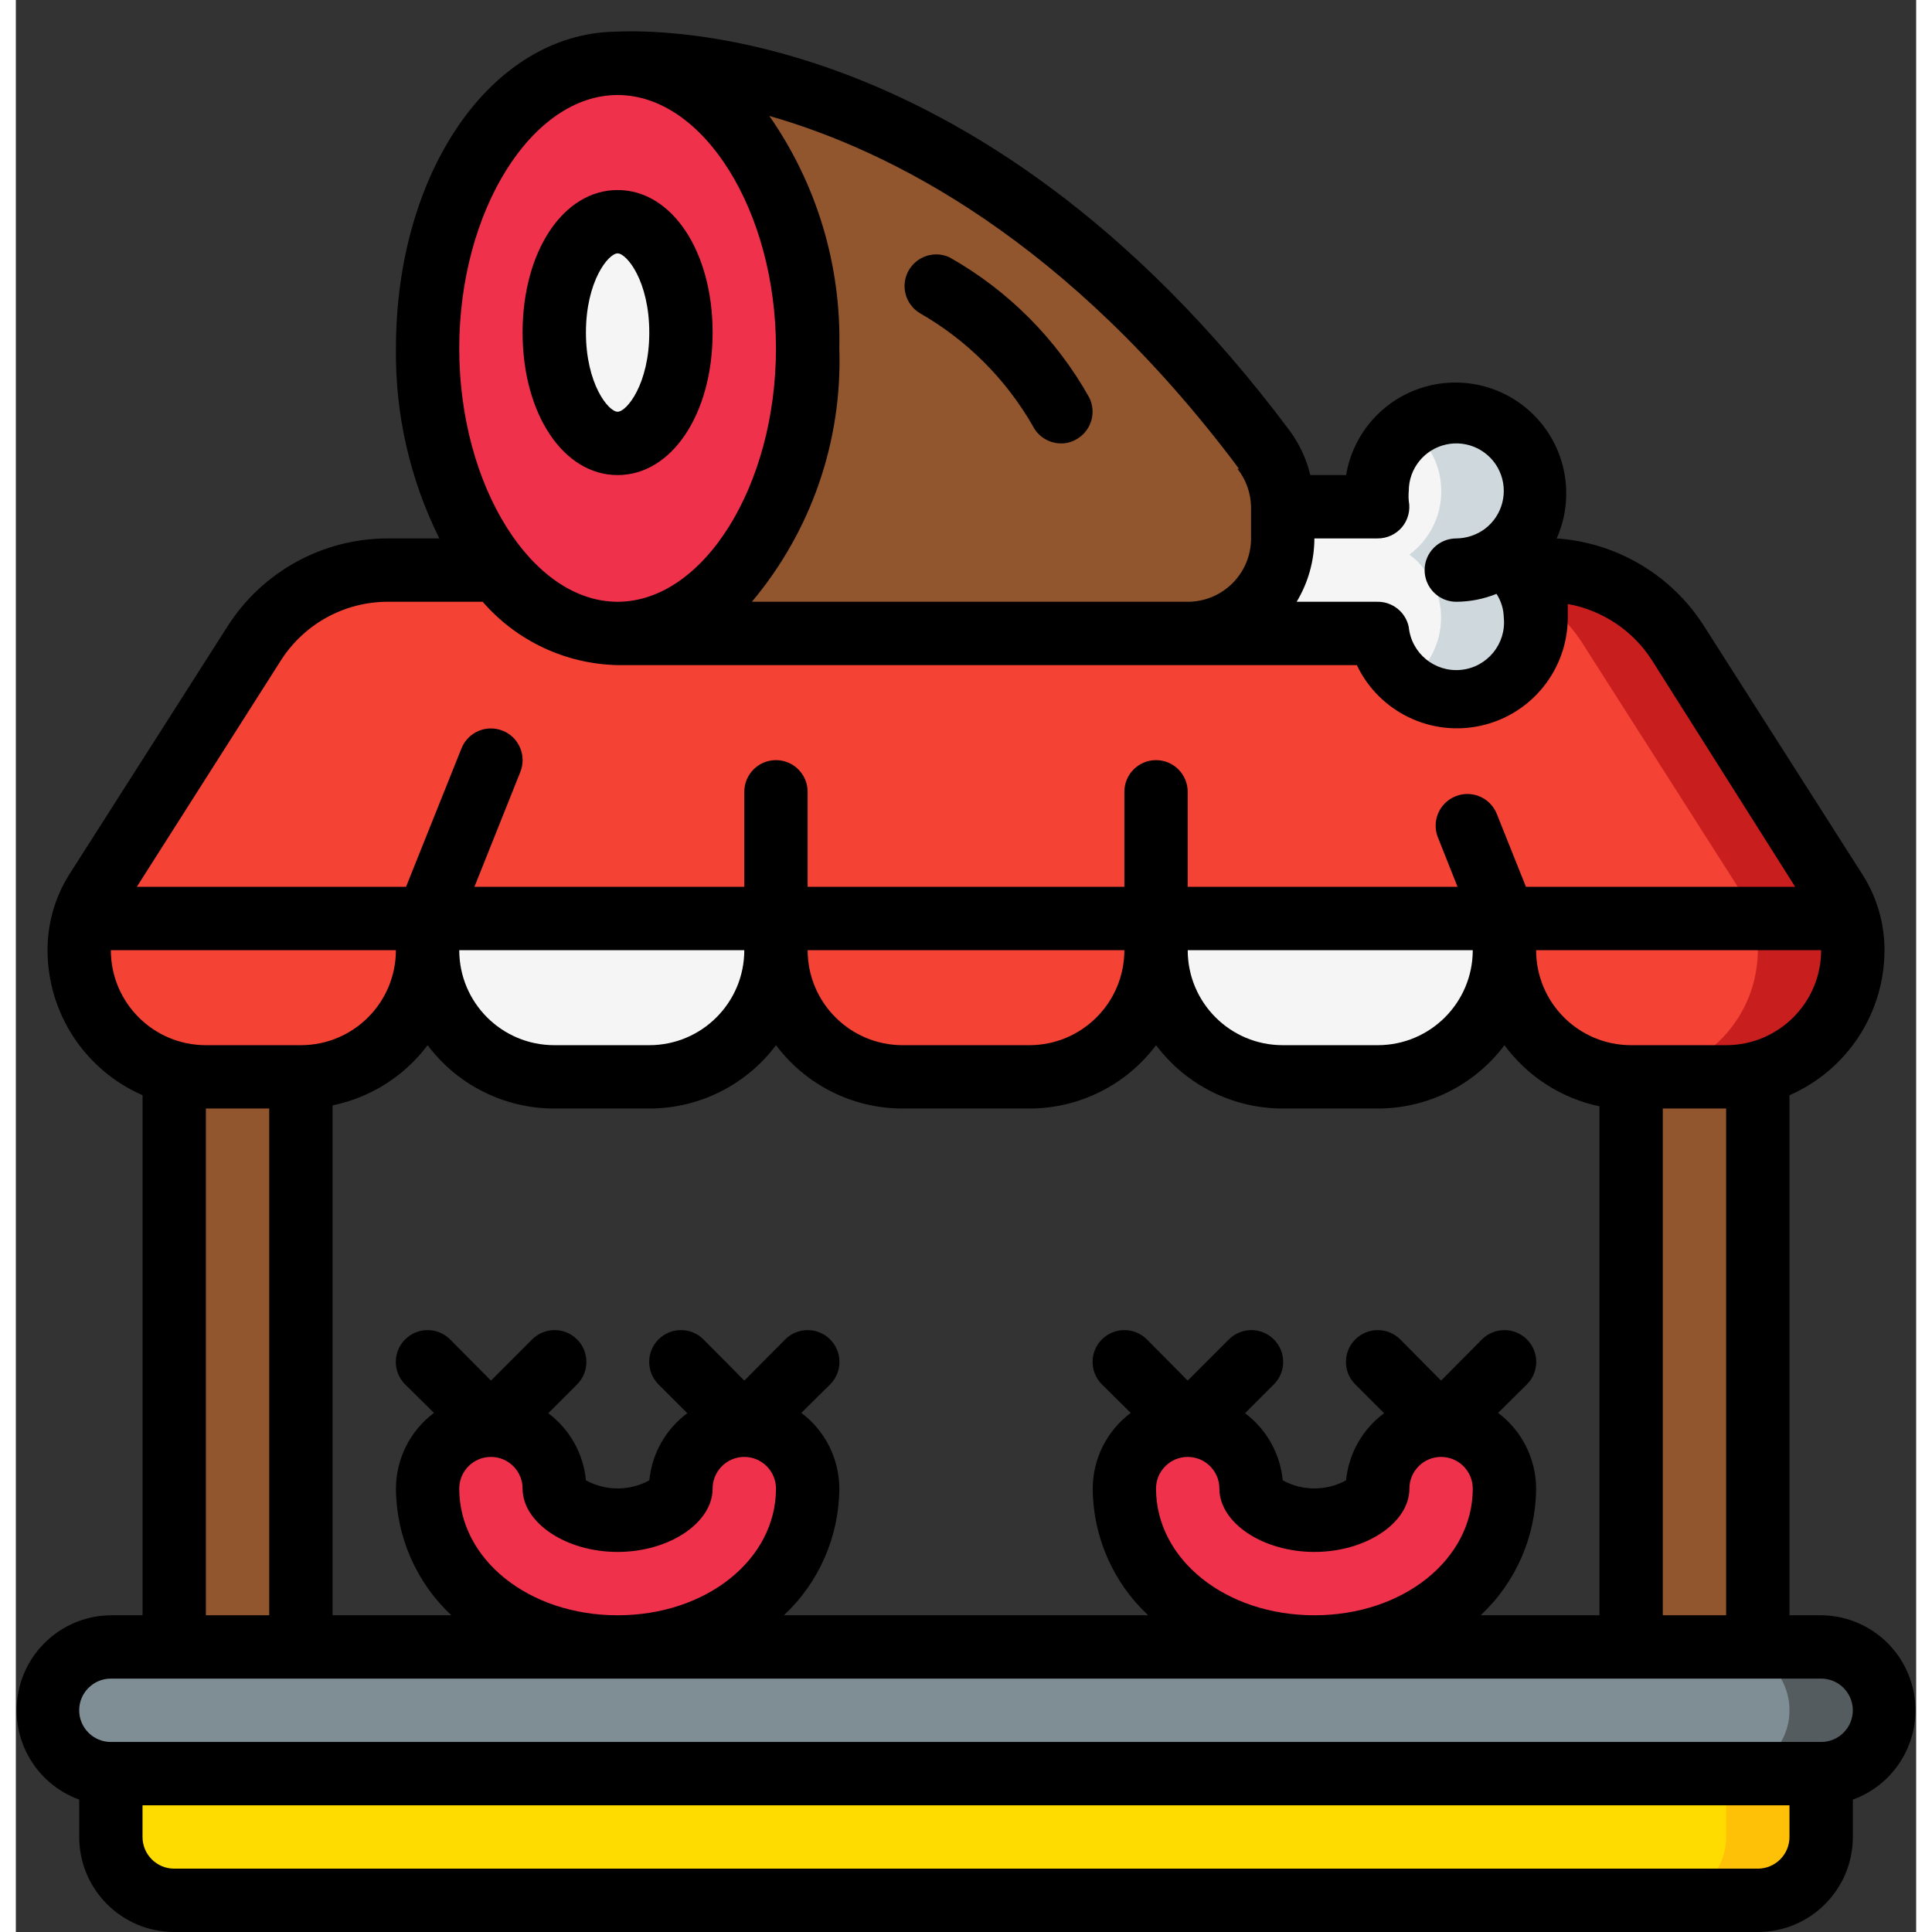 <svg height="512" viewBox="0 0 60 61" width="512" xmlns="http://www.w3.org/2000/svg"><rect x="0" y="0" width="60" height="61" fill="#333333" stroke="none"/><g id="Page-1" fill="none" fill-rule="evenodd"><g id="001---Meat-Stall" fill-rule="nonzero"><ellipse id="Oval" cx="19" cy="11" fill="#ef314c" rx="6" ry="9"/><path id="Shape" d="m40 16v1c0 1.657-1.343 3-3 3h-18c3.31 0 6-4 6-9s-2.69-9-6-9c0 0 10.58-1 20.42 12.2.382.522.586 1.153.58 1.8z" fill="#91562d"/><path id="Shape" d="m47.49 18c.331.43.511.957.51 1.5.138 1.381-.869 2.612-2.25 2.75s-2.612-.869-2.75-2.25h-6c1.657 0 3-1.343 3-3v-1h3c-.015-.166-.015-.334 0-.5 0-1.176.819-2.192 1.968-2.443 1.149-.25 2.317.334 2.806 1.403.489 1.069.167 2.335-.773 3.04.19.138.356.307.49.5z" fill="#f5f5f5"/><path id="Shape" d="m47 17.5c.861-.646 1.212-1.77.872-2.791-.34-1.021-1.296-1.709-2.372-1.709-.543-.001-1.07.179-1.5.51.633.47 1.007 1.212 1.007 2s-.373 1.53-1.007 2c.19.138.356.307.49.5.329.427.509.951.51 1.49 0 .787-.37 1.528-1 2 .43.331.957.511 1.5.51.665 0 1.302-.265 1.771-.736.469-.471.731-1.109.729-1.774.001-.543-.179-1.07-.51-1.5-.134-.193-.3-.362-.49-.5z" fill="#cfd8dc"/><ellipse id="Oval" cx="19" cy="10.5" fill="#f5f5f5" rx="2" ry="3.5"/><path id="Shape" d="m9 34v18h-4v-18.13c.326.089.662.133 1 .13z" fill="#91562d"/><path id="Shape" d="m55 33.87v18.13h-4v-18h3c.338.003.674-.041 1-.13z" fill="#91562d"/><rect id="Rectangle-path" fill="#7f8e94" height="4" rx="2" width="58" x="1" y="52"/><path id="Shape" d="m57 52h-3c1.105 0 2 .895 2 2s-.895 2-2 2h3c1.105 0 2-.895 2-2s-.895-2-2-2z" fill="#545c60"/><path id="Shape" d="m3 56h54v2c0 1.105-.895 2-2 2h-50c-1.105 0-2-.895-2-2z" fill="#ffdc00"/><path id="Shape" d="m54 56v2c0 1.105-.895 2-2 2h3c1.105 0 2-.895 2-2v-2z" fill="#fec108"/><path id="Shape" d="m19 52c-3.36 0-6-2.2-6-5 0-1.105.895-2 2-2s2 .895 2 2c0 .35.76 1 2 1s2-.65 2-1c0-1.105.895-2 2-2s2 .895 2 2c0 2.8-2.64 5-6 5z" fill="#ef314c"/><path id="Shape" d="m41 52c-3.36 0-6-2.2-6-5 0-1.105.895-2 2-2s2 .895 2 2c0 .35.76 1 2 1s2-.65 2-1c0-1.105.895-2 2-2s2 .895 2 2c0 2.8-2.64 5-6 5z" fill="#ef314c"/><path id="Shape" d="m13 29v1c0 2.209-1.791 4-4 4h-3c-.338.003-.674-.041-1-.13-.686-.169-1.317-.514-1.83-1-.76-.761-1.182-1.795-1.17-2.87-.002-.34.052-.678.16-1z" fill="#f44335"/><path id="Shape" d="m24 29v1c0 2.209-1.791 4-4 4h-3c-2.209 0-4-1.791-4-4v-1z" fill="#f5f5f5"/><path id="Shape" d="m36 29v1c0 2.209-1.791 4-4 4h-4c-2.209 0-4-1.791-4-4v-1z" fill="#f44335"/><path id="Shape" d="m47 29v1c0 2.209-1.791 4-4 4h-3c-2.209 0-4-1.791-4-4v-1z" fill="#f5f5f5"/><path id="Shape" d="m58 30c-.001 1.823-1.235 3.414-3 3.87-.326.089-.662.133-1 .13h-3c-2.209 0-4-1.791-4-4v-1h10.84c.108.322.162.66.16 1z" fill="#f44335"/><path id="Shape" d="m57.84 29h-3c.108.322.162.66.16 1-.001 1.823-1.235 3.414-3 3.87-.326.089-.662.133-1 .13h3c.338.003.674-.041 1-.13 1.765-.456 2.999-2.047 3-3.87.002-.34-.052-.678-.16-1z" fill="#c81e1e"/><path id="Shape" d="m57.84 29h-55.68c.083-.298.211-.581.38-.84l5-7.84c.913-1.438 2.496-2.313 4.2-2.32h3.49c.889 1.203 2.275 1.939 3.77 2h24c.089.893.648 1.671 1.467 2.04.818.369 1.771.274 2.5-.25.729-.524 1.123-1.397 1.033-2.29.001-.543-.179-1.07-.51-1.5h.77c1.707.004 3.295.879 4.21 2.32l5 7.84c.166.259.29.543.37.84z" fill="#f44335"/><path id="Shape" d="m57.46 28.16-5-7.84c-.913-1.438-2.496-2.313-4.2-2.32h-.77c.171.23.303.487.39.76.642.392 1.186.926 1.59 1.56l5 7.84c.169.259.297.542.38.84h3c-.086-.298-.217-.582-.39-.84z" fill="#c81e1e"/><g fill="#000"><path id="Shape" d="m19 15c1.71 0 3-1.93 3-4.5s-1.29-4.5-3-4.5-3 1.93-3 4.5 1.29 4.5 3 4.5zm0-7c.29 0 1 .88 1 2.5s-.71 2.5-1 2.5-1-.88-1-2.5.71-2.5 1-2.5z"/><path id="Shape" d="m28.53 9.88c1.49.85 2.726 2.082 3.58 3.57.169.336.513.549.89.55.157.002.312-.036.45-.11.49-.25.687-.848.44-1.34-1.038-1.855-2.567-3.388-4.42-4.43-.48-.215-1.044-.022-1.292.441-.248.464-.094 1.04.352 1.319z"/><path id="Shape" d="m57 51h-1v-16.42c1.821-.795 2.999-2.593 3-4.58.001-.843-.238-1.668-.69-2.38l-5-7.84c-1.022-1.616-2.752-2.649-4.66-2.78.551-1.239.337-2.685-.55-3.711s-2.287-1.447-3.593-1.081c-1.306.366-2.283 1.454-2.506 2.792h-1.13c-.121-.505-.342-.981-.65-1.4-10.06-13.45-20.85-12.6-21.31-12.6-3.91.08-6.91 4.44-6.91 10-.026 2.08.444 4.137 1.37 6h-1.63c-2.051.001-3.959 1.049-5.06 2.78l-5 7.84c-.447.713-.682 1.538-.68 2.38.001 1.987 1.179 3.785 3 4.58v16.42h-1c-1.452.011-2.688 1.061-2.933 2.492-.246 1.431.568 2.833 1.933 3.328v1.18c0 1.657 1.343 3 3 3h50c1.657 0 3-1.343 3-3v-1.18c1.365-.495 2.179-1.897 1.933-3.328-.246-1.431-1.481-2.481-2.933-2.492zm-3 0h-2v-16h2zm-7.75 0c1.108-1.036 1.741-2.483 1.75-4-.003-.941-.447-1.826-1.2-2.39l.91-.9c.392-.392.392-1.028 0-1.42s-1.028-.392-1.42 0l-1.29 1.3-1.29-1.3c-.392-.392-1.028-.392-1.42 0-.392.392-.392 1.028 0 1.42l.91.91c-.682.505-1.118 1.275-1.2 2.12-.623.34-1.377.34-2 0-.08-.843-.512-1.613-1.19-2.12l.91-.91c.392-.392.392-1.028 0-1.42s-1.028-.392-1.42 0l-1.3 1.3-1.29-1.3c-.392-.392-1.028-.392-1.42 0-.392.392-.392 1.028 0 1.42l.91.9c-.753.564-1.197 1.449-1.2 2.39.009 1.517.642 2.964 1.75 4h-11.5c1.108-1.036 1.741-2.483 1.75-4-.003-.941-.447-1.826-1.2-2.39l.91-.9c.392-.392.392-1.028 0-1.42-.392-.392-1.028-.392-1.42 0l-1.29 1.3-1.29-1.3c-.392-.392-1.028-.392-1.42 0-.392.392-.392 1.028 0 1.42l.91.91c-.682.505-1.118 1.275-1.2 2.12-.623.34-1.377.34-2 0-.08-.843-.512-1.613-1.19-2.12l.91-.91c.392-.392.392-1.028 0-1.42-.392-.392-1.028-.392-1.42 0l-1.3 1.3-1.29-1.3c-.392-.392-1.028-.392-1.42 0-.392.392-.392 1.028 0 1.42l.91.9c-.753.564-1.197 1.449-1.2 2.39.009 1.517.642 2.964 1.75 4h-3.75v-16.1c1.199-.245 2.266-.921 3-1.9.944 1.259 2.426 2 4 2h3c1.574 0 3.056-.741 4-2 .944 1.259 2.426 2 4 2h4c1.574 0 3.056-.741 4-2 .944 1.259 2.426 2 4 2h3c1.574 0 3.056-.741 4-2 .729.99 1.797 1.677 3 1.93v16.07zm-10.25-4c0-.552.448-1 1-1s1 .448 1 1c0 1.08 1.37 2 3 2s3-.92 3-2c0-.552.448-1 1-1s1 .448 1 1c0 2.24-2.2 4-5 4s-5-1.76-5-4zm-22 0c0-.552.448-1 1-1s1 .448 1 1c0 1.08 1.37 2 3 2s3-.92 3-2c0-.552.448-1 1-1s1 .448 1 1c0 2.24-2.2 4-5 4s-5-1.76-5-4zm32-17c0 1.657-1.343 3-3 3h-3c-1.657 0-3-1.343-3-3zm-11 0c0 1.657-1.343 3-3 3h-4c-1.657 0-3-1.343-3-3zm-21 0h9c0 1.657-1.343 3-3 3h-3c-1.657 0-3-1.343-3-3zm40 3h-3c-1.657 0-3-1.343-3-3h9c0 1.657-1.343 3-3 3zm-11-16c.297 0.0.58-.131.77-.36.188-.229.265-.529.21-.82-.01-.106-.01-.214 0-.32 0-.705.491-1.315 1.181-1.466.689-.15 1.39.2 1.683.842.293.641.1 1.401-.464 1.824-.261.192-.576.297-.9.3-.552 0-1 .448-1 1s.448 1 1 1c.435-.002.866-.087 1.27-.25.145.224.224.484.23.75.083.828-.522 1.567-1.35 1.65s-1.567-.522-1.65-1.35c-.096-.473-.517-.81-1-.8h-2.54c.364-.604.557-1.295.56-2zm-4.43-2.2c.27.342.421.764.43 1.2v1c0 1.105-.895 2-2 2h-13.76c1.876-2.235 2.859-5.084 2.76-8 .063-2.62-.711-5.191-2.21-7.34 3.81 1.09 9.42 3.91 14.83 11.14zm-19.57-11.8c2.71 0 5 3.66 5 8s-2.29 8-5 8-5-3.66-5-8 2.29-8 5-8zm-10.63 17.85c.734-1.151 2.005-1.849 3.37-1.85h3c1.074 1.239 2.621 1.965 4.26 2h23.34c.703 1.476 2.334 2.269 3.929 1.91s2.729-1.775 2.731-3.41c0-.15 0-.29 0-.43 1.096.197 2.06.842 2.66 1.78l4.52 7.15h-8.5l-.92-2.3c-.098-.247-.29-.445-.534-.55-.244-.105-.519-.109-.766-.01-.247.098-.445.29-.55.534-.105.244-.109.519-.01.766l.62 1.56h-8.52v-3c0-.552-.448-1-1-1s-1 .448-1 1v3h-10v-3c0-.552-.448-1-1-1s-1 .448-1 1v3h-8.52l1.45-3.63c.204-.514-.046-1.096-.56-1.3-.514-.204-1.096.046-1.3.56l-1.75 4.37h-8.5zm-5.37 9.15h9c0 1.657-1.343 3-3 3h-3c-1.657 0-3-1.343-3-3zm3 5h2v16h-2zm50 23c0 .552-.448 1-1 1h-50c-.552 0-1-.448-1-1v-1h52zm1-3h-54c-.552 0-1-.448-1-1s.448-1 1-1h54c.552 0 1 .448 1 1s-.448 1-1 1z"/></g></g></g></svg>